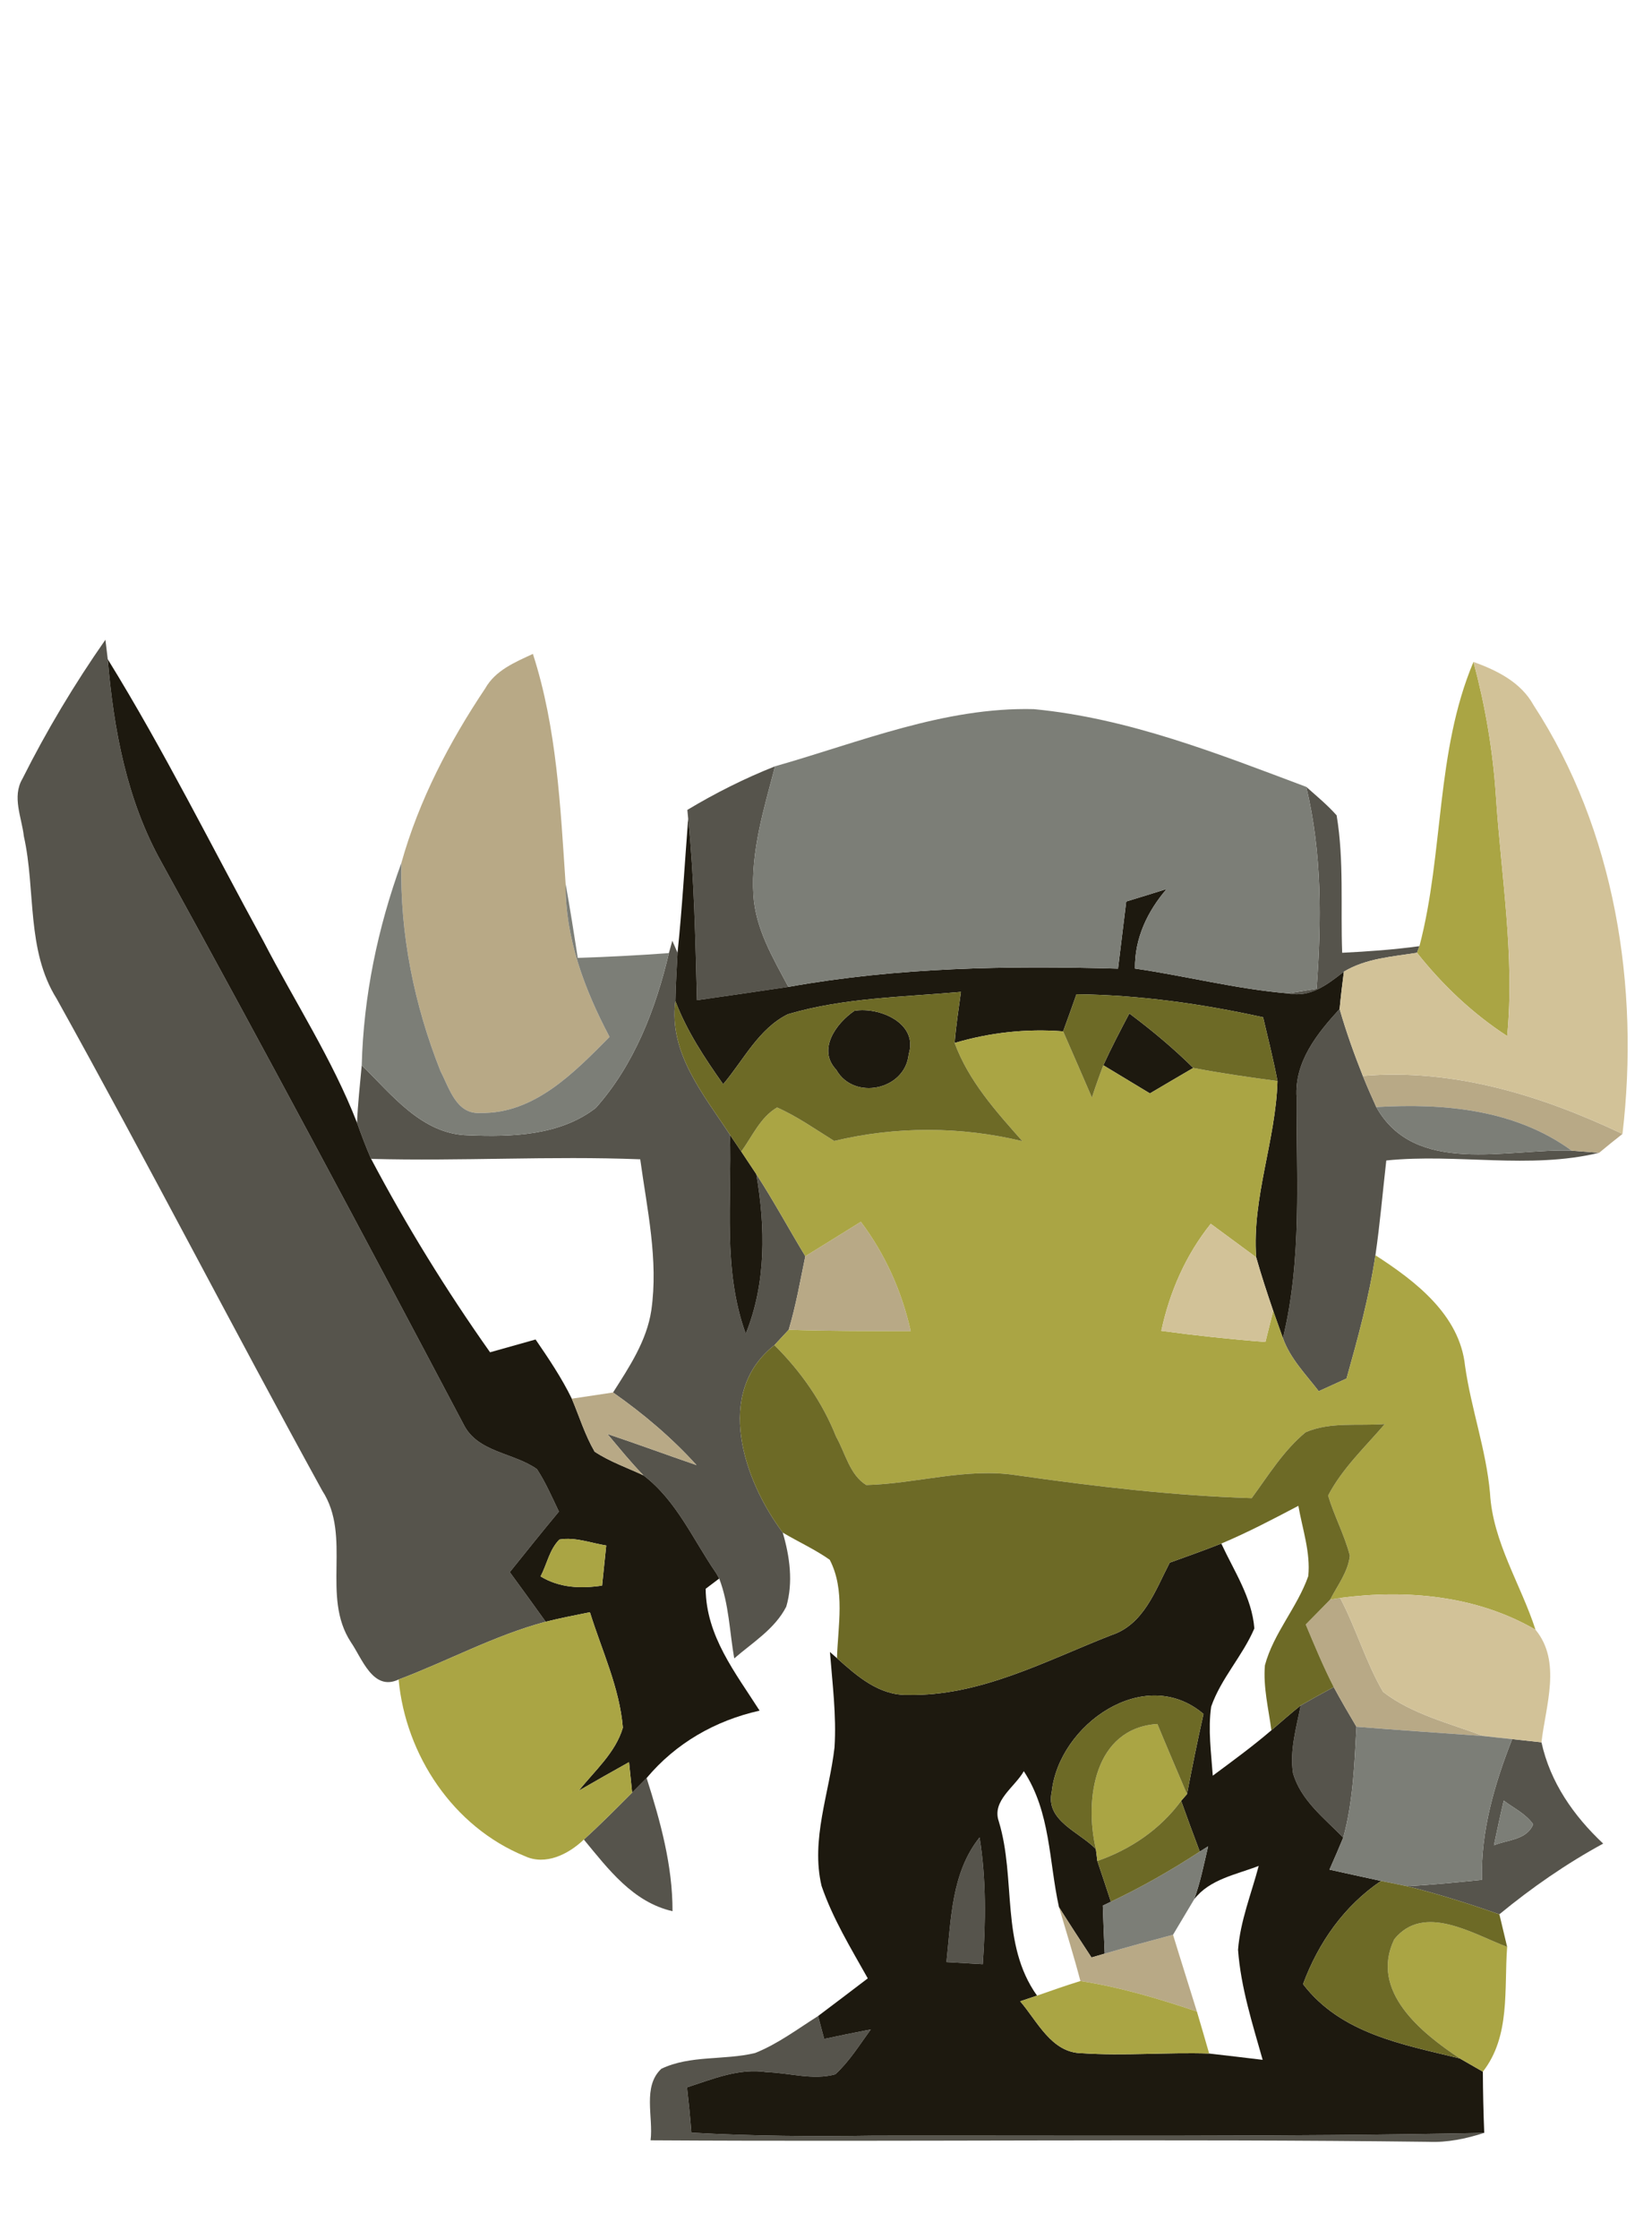 <?xml version="1.0" encoding="UTF-8" ?>
<!DOCTYPE svg PUBLIC "-//W3C//DTD SVG 1.1//EN" "http://www.w3.org/Graphics/SVG/1.1/DTD/svg11.dtd">
<svg width="155pt" height="210pt" viewBox="0 0 155 210" version="1.1" xmlns="http://www.w3.org/2000/svg">
<g id="#56544cff">
<path fill="#56544c" opacity="1.00" d=" M 2.10 73.05 C 4.37 68.52 6.99 64.15 9.89 60.00 C 9.95 60.46 10.05 61.37 10.11 61.83 C 10.66 68.40 11.89 75.03 15.14 80.85 C 24.77 98.32 34.17 115.93 43.48 133.56 C 44.79 136.24 48.17 136.22 50.38 137.79 C 51.20 139.04 51.79 140.42 52.44 141.77 C 50.88 143.64 49.36 145.55 47.83 147.45 C 48.96 148.99 50.08 150.54 51.20 152.10 C 46.40 153.38 42.02 155.78 37.40 157.52 C 35.00 158.65 33.98 155.56 32.93 154.03 C 30.09 149.71 33.05 144.13 30.23 139.80 C 21.81 124.48 13.81 108.94 5.31 93.66 C 2.45 89.09 3.37 83.49 2.24 78.44 C 2.04 76.67 1.11 74.74 2.10 73.05 Z" />
<path fill="#56544c" opacity="1.00" d=" M 64.49 75.96 C 67.12 74.38 69.87 73.00 72.72 71.87 C 71.69 75.82 70.43 79.83 70.69 83.96 C 70.88 87.10 72.53 89.86 73.97 92.56 C 71.11 92.99 68.25 93.40 65.39 93.81 C 65.24 88.13 65.14 82.44 64.57 76.79 L 64.49 75.96 Z" />
<path fill="#56544c" opacity="1.00" d=" M 122.56 73.80 C 123.53 74.66 124.54 75.49 125.41 76.47 C 126.12 80.72 125.77 85.07 125.93 89.36 C 128.35 89.24 130.77 89.07 133.18 88.74 L 132.95 89.36 C 130.62 89.73 128.17 89.88 126.09 91.13 C 124.58 92.31 122.95 93.60 120.88 93.17 C 121.54 93.06 122.87 92.85 123.53 92.74 C 124.00 86.41 124.05 80.01 122.56 73.80 Z" />
<path fill="#56544c" opacity="1.00" d=" M 63.08 88.23 C 63.20 88.51 63.45 89.08 63.57 89.36 C 63.50 90.87 63.39 92.38 63.37 93.89 C 62.72 98.74 66.01 102.65 68.49 106.43 C 68.68 112.66 67.79 119.09 69.97 125.09 C 71.90 120.33 71.82 115.09 70.96 110.12 C 72.59 112.63 74.01 115.26 75.56 117.82 C 75.08 120.13 74.68 122.45 74.00 124.72 C 73.67 125.08 73.00 125.80 72.66 126.16 C 66.97 130.63 69.78 138.85 73.44 143.74 C 74.10 145.97 74.44 148.42 73.77 150.69 C 72.70 152.78 70.61 154.05 68.89 155.54 C 68.45 153.04 68.40 150.44 67.48 148.05 L 67.20 147.55 C 65.03 144.41 63.48 140.73 60.37 138.37 C 59.17 137.14 58.09 135.80 56.99 134.49 C 59.79 135.43 62.56 136.45 65.35 137.41 C 63.02 134.84 60.36 132.59 57.52 130.60 C 59.04 128.21 60.68 125.76 61.11 122.90 C 61.79 118.16 60.71 113.41 60.07 108.73 C 51.66 108.40 43.24 108.92 34.82 108.69 C 34.33 107.58 33.91 106.45 33.50 105.31 C 33.57 103.50 33.78 101.71 33.94 99.91 C 36.78 102.68 39.59 106.39 43.94 106.48 C 47.99 106.65 52.56 106.51 55.90 103.91 C 59.51 99.86 61.53 94.62 62.76 89.39 L 63.08 88.23 Z" />
<path fill="#56544c" opacity="1.00" d=" M 121.65 102.92 C 121.44 99.59 123.58 96.93 125.69 94.63 C 126.30 96.76 127.05 98.85 127.87 100.91 C 128.26 101.89 128.69 102.86 129.13 103.83 C 132.76 110.34 141.43 107.70 147.47 107.92 C 148.12 107.97 149.40 108.07 150.04 108.12 C 143.48 109.70 136.71 108.16 130.07 108.84 C 129.73 111.81 129.48 114.78 129.05 117.73 C 128.46 121.65 127.41 125.48 126.34 129.29 C 125.69 129.59 124.39 130.18 123.73 130.48 C 122.51 128.89 121.05 127.42 120.37 125.50 C 122.18 118.08 121.62 110.47 121.65 102.92 Z" />
<path fill="#56544c" opacity="1.00" d=" M 122.04 159.95 C 123.06 159.36 124.10 158.79 125.14 158.23 C 125.82 159.49 126.54 160.72 127.27 161.95 C 127.08 165.43 126.96 168.97 126.03 172.35 C 124.26 170.53 122.05 168.85 121.32 166.31 C 120.99 164.17 121.63 162.04 122.04 159.95 Z" />
<path fill="#56544c" opacity="1.00" d=" M 141.88 163.11 C 142.80 163.21 143.71 163.31 144.63 163.41 C 145.45 167.17 147.65 170.31 150.42 172.91 C 146.96 174.79 143.72 177.04 140.68 179.54 C 137.82 178.55 134.93 177.62 131.99 176.90 C 134.34 176.79 136.69 176.54 139.04 176.31 C 138.93 171.74 140.22 167.33 141.88 163.11 M 141.09 168.88 C 140.76 170.27 140.46 171.67 140.17 173.07 C 141.44 172.53 143.24 172.59 143.85 171.10 C 143.15 170.11 142.02 169.58 141.09 168.88 Z" />
<path fill="#56544c" opacity="1.00" d=" M 59.31 168.13 C 59.65 167.79 60.33 167.10 60.67 166.76 C 61.96 170.82 63.11 174.96 63.10 179.25 C 59.38 178.40 57.07 175.30 54.78 172.53 C 56.34 171.12 57.82 169.62 59.31 168.13 Z" />
<path fill="#56544c" opacity="1.00" d=" M 88.80 184.02 C 89.24 180.00 89.26 175.65 91.91 172.33 C 92.54 176.26 92.49 180.25 92.21 184.22 C 91.35 184.17 89.65 184.07 88.80 184.02 Z" />
<path fill="#56544c" opacity="1.00" d=" M 70.85 192.55 C 72.98 191.70 74.83 190.30 76.76 189.08 C 76.90 189.62 77.18 190.69 77.33 191.23 C 78.78 190.92 80.24 190.62 81.70 190.34 C 80.65 191.78 79.70 193.33 78.37 194.55 C 76.27 195.13 74.09 194.41 71.96 194.35 C 69.36 193.94 66.88 194.99 64.46 195.77 C 64.62 197.18 64.76 198.59 64.87 200.02 C 70.58 200.34 76.29 200.39 82.00 200.30 C 101.09 200.27 120.18 200.43 139.26 200.04 C 137.56 200.59 135.80 200.96 134.01 200.88 C 109.69 200.58 85.36 200.89 61.04 200.74 C 61.32 198.56 60.26 195.70 62.05 194.03 C 64.77 192.73 67.96 193.25 70.85 192.55 Z" />
</g>
<g id="#1d190fff">
<path fill="#1d190f" opacity="1.00" d=" M 10.11 61.83 C 15.41 70.41 19.89 79.46 24.73 88.30 C 27.66 93.96 31.18 99.35 33.50 105.31 C 33.91 106.45 34.33 107.58 34.82 108.69 C 38.14 114.97 41.88 121.03 45.98 126.83 C 47.40 126.43 48.83 126.03 50.25 125.63 C 51.48 127.42 52.69 129.22 53.65 131.18 C 54.35 132.84 54.88 134.58 55.79 136.15 C 57.21 137.09 58.83 137.65 60.37 138.37 C 63.48 140.73 65.03 144.41 67.20 147.55 L 67.48 148.05 C 67.16 148.29 66.53 148.77 66.21 149.01 C 66.25 153.45 69.00 156.88 71.27 160.44 C 67.11 161.37 63.41 163.49 60.67 166.76 C 60.33 167.10 59.65 167.79 59.31 168.13 C 59.24 167.42 59.09 165.99 59.02 165.27 C 57.44 166.15 55.87 167.04 54.30 167.95 C 55.79 166.08 57.75 164.39 58.44 162.04 C 58.13 158.27 56.46 154.79 55.35 151.21 C 53.96 151.49 52.57 151.76 51.20 152.10 C 50.08 150.54 48.96 148.99 47.83 147.45 C 49.36 145.55 50.88 143.64 52.44 141.77 C 51.79 140.42 51.20 139.04 50.38 137.79 C 48.17 136.22 44.79 136.24 43.48 133.56 C 34.17 115.93 24.77 98.32 15.14 80.85 C 11.89 75.03 10.66 68.40 10.11 61.83 M 52.49 144.39 C 51.55 145.32 51.32 146.71 50.72 147.85 C 52.49 148.93 54.50 149.01 56.49 148.71 C 56.62 147.45 56.75 146.20 56.88 144.95 C 55.43 144.72 53.97 144.14 52.49 144.39 Z" />
<path fill="#1d190f" opacity="1.00" d=" M 64.57 76.79 C 65.14 82.44 65.24 88.13 65.39 93.81 C 68.25 93.40 71.11 92.99 73.97 92.56 C 84.17 90.73 94.57 90.55 104.90 90.85 C 105.16 88.75 105.41 86.65 105.67 84.55 C 106.93 84.17 108.20 83.78 109.46 83.38 C 107.65 85.49 106.45 88.01 106.49 90.84 C 111.30 91.54 116.03 92.77 120.88 93.17 C 122.95 93.60 124.58 92.31 126.09 91.13 C 125.94 92.29 125.80 93.46 125.69 94.63 C 123.58 96.93 121.44 99.59 121.65 102.92 C 121.62 110.47 122.18 118.08 120.37 125.50 C 120.14 124.86 119.69 123.59 119.46 122.95 C 118.89 121.28 118.34 119.61 117.86 117.92 C 117.46 112.30 119.70 106.97 119.86 101.39 C 119.48 99.38 118.98 97.40 118.51 95.41 C 112.75 94.14 106.90 93.32 101.00 93.25 C 100.59 94.41 100.18 95.57 99.75 96.73 C 96.32 96.46 92.87 96.84 89.57 97.82 C 89.70 96.21 89.94 94.62 90.16 93.03 C 84.73 93.52 79.19 93.57 73.93 95.12 C 71.18 96.47 69.76 99.44 67.85 101.69 C 66.12 99.24 64.44 96.71 63.37 93.89 C 63.39 92.38 63.50 90.87 63.57 89.36 C 64.01 85.18 64.24 80.98 64.57 76.79 Z" />
<path fill="#1d190f" opacity="1.00" d=" M 80.17 94.80 C 82.50 94.41 86.18 95.96 85.26 98.87 C 84.94 102.24 80.11 103.26 78.46 100.33 C 76.66 98.43 78.45 95.97 80.17 94.80 Z" />
<path fill="#1d190f" opacity="1.00" d=" M 103.52 99.91 C 104.27 98.26 105.12 96.65 105.96 95.05 C 108.07 96.63 110.09 98.31 111.96 100.16 C 110.60 100.95 109.25 101.75 107.89 102.55 C 106.43 101.67 104.98 100.79 103.52 99.91 Z" />
<path fill="#1d190f" opacity="1.00" d=" M 68.49 106.43 C 68.76 106.83 69.29 107.61 69.55 108.00 C 69.90 108.53 70.61 109.59 70.96 110.12 C 71.82 115.09 71.90 120.33 69.97 125.09 C 67.79 119.09 68.68 112.66 68.49 106.43 Z" />
<path fill="#1d190f" opacity="1.00" d=" M 109.75 146.56 C 111.37 145.98 112.99 145.40 114.59 144.77 C 115.78 147.34 117.47 149.84 117.69 152.73 C 116.59 155.31 114.57 157.40 113.64 160.06 C 113.33 162.21 113.64 164.39 113.79 166.54 C 115.65 165.16 117.53 163.79 119.29 162.28 C 120.20 161.50 121.10 160.70 122.04 159.95 C 121.63 162.04 120.99 164.17 121.32 166.31 C 122.05 168.85 124.26 170.53 126.03 172.35 C 125.61 173.36 125.18 174.36 124.74 175.35 C 126.35 175.71 127.97 176.06 129.58 176.41 C 126.12 178.75 123.70 182.19 122.26 186.09 C 125.82 190.75 131.64 191.75 136.97 193.06 C 137.51 193.37 138.59 193.99 139.13 194.30 C 139.14 196.21 139.18 198.13 139.26 200.04 C 120.18 200.43 101.09 200.27 82.00 200.30 C 76.29 200.39 70.58 200.34 64.87 200.02 C 64.76 198.59 64.62 197.18 64.46 195.77 C 66.88 194.99 69.36 193.94 71.96 194.35 C 74.09 194.41 76.27 195.13 78.37 194.55 C 79.70 193.33 80.65 191.78 81.70 190.34 C 80.24 190.62 78.78 190.92 77.33 191.23 C 77.18 190.69 76.90 189.62 76.76 189.08 C 78.32 187.91 79.87 186.73 81.42 185.55 C 79.84 182.73 78.13 179.94 77.08 176.87 C 76.06 172.51 77.81 168.19 78.30 163.88 C 78.49 160.89 78.10 157.91 77.87 154.94 L 78.53 155.52 C 80.41 157.20 82.49 159.04 85.19 158.96 C 91.94 159.11 98.11 155.77 104.24 153.37 C 107.32 152.38 108.40 149.15 109.75 146.56 M 98.68 168.06 C 98.07 170.76 101.27 171.81 102.82 173.42 L 102.96 174.54 C 103.39 175.81 103.81 177.08 104.23 178.36 L 103.47 178.73 C 103.52 180.23 103.58 181.73 103.65 183.23 C 103.34 183.32 102.72 183.50 102.41 183.59 C 101.38 182.02 100.36 180.46 99.36 178.87 C 98.41 174.58 98.58 169.96 96.06 166.12 C 95.22 167.61 93.04 168.89 93.71 170.82 C 95.36 176.23 93.84 182.31 97.30 187.17 C 96.91 187.30 96.12 187.57 95.72 187.70 C 97.34 189.58 98.65 192.54 101.51 192.57 C 105.49 192.84 109.47 192.47 113.45 192.60 C 115.12 192.79 116.80 192.99 118.47 193.19 C 117.51 189.80 116.42 186.40 116.16 182.87 C 116.37 180.16 117.41 177.61 118.10 175.00 C 116.00 175.82 113.49 176.24 112.04 178.14 C 112.63 176.53 112.96 174.84 113.35 173.17 L 112.57 173.66 C 111.97 172.08 111.39 170.49 110.82 168.90 L 111.37 168.27 C 111.85 165.75 112.36 163.25 112.92 160.75 C 107.40 156.06 99.34 161.75 98.68 168.06 M 88.80 184.02 C 89.65 184.07 91.35 184.17 92.21 184.22 C 92.49 180.25 92.54 176.26 91.91 172.33 C 89.26 175.65 89.24 180.00 88.80 184.02 Z" />
</g>
<g id="#b8a986ff">
<path fill="#b8a986" opacity="1.00" d=" M 45.53 64.56 C 46.49 62.86 48.32 62.11 50.00 61.33 C 52.25 68.29 52.58 75.66 53.07 82.91 C 53.03 88.01 54.85 92.81 57.19 97.25 C 53.90 100.57 50.13 104.49 45.08 104.38 C 42.81 104.54 42.17 102.07 41.33 100.46 C 38.87 94.27 37.51 87.60 37.66 80.93 C 39.30 75.07 42.16 69.59 45.53 64.56 Z" />
<path fill="#b8a986" opacity="1.00" d=" M 127.87 100.91 C 136.37 100.19 144.63 102.74 152.23 106.35 C 151.49 106.93 150.76 107.52 150.04 108.12 C 149.40 108.07 148.12 107.97 147.47 107.92 C 142.16 104.05 135.50 103.45 129.13 103.83 C 128.69 102.86 128.26 101.89 127.87 100.91 Z" />
<path fill="#b8a986" opacity="1.00" d=" M 75.56 117.82 C 77.30 116.75 79.03 115.67 80.77 114.59 C 83.06 117.63 84.62 121.13 85.45 124.85 C 81.63 124.84 77.82 124.85 74.00 124.72 C 74.68 122.45 75.08 120.13 75.56 117.82 Z" />
<path fill="#b8a986" opacity="1.00" d=" M 53.65 131.18 C 54.62 131.03 56.55 130.74 57.52 130.60 C 60.36 132.59 63.02 134.84 65.35 137.41 C 62.56 136.45 59.79 135.43 56.99 134.49 C 58.09 135.80 59.17 137.14 60.37 138.37 C 58.83 137.65 57.21 137.09 55.79 136.15 C 54.88 134.58 54.35 132.84 53.65 131.18 Z" />
<path fill="#b8a986" opacity="1.00" d=" M 122.51 152.36 C 123.27 151.58 124.04 150.80 124.81 150.02 L 125.74 149.87 C 127.25 152.73 128.14 155.89 129.77 158.68 C 132.49 160.78 135.99 161.62 139.18 162.82 C 135.21 162.53 131.24 162.27 127.27 161.95 C 126.54 160.72 125.82 159.49 125.14 158.23 C 124.16 156.32 123.34 154.34 122.51 152.36 Z" />
<path fill="#b8a986" opacity="1.00" d=" M 99.36 178.87 C 100.36 180.46 101.38 182.02 102.41 183.59 C 102.72 183.50 103.34 183.32 103.65 183.23 C 105.78 182.61 107.91 182.03 110.06 181.46 C 110.79 183.86 111.56 186.26 112.30 188.66 C 108.73 187.46 105.10 186.37 101.37 185.80 C 100.76 183.47 100.04 181.18 99.36 178.87 Z" />
</g>
<g id="#aaa544ff">
<path fill="#aaa544" opacity="1.00" d=" M 133.18 88.74 C 135.48 79.97 134.69 70.51 138.25 62.08 C 139.35 66.18 140.07 70.37 140.35 74.61 C 140.84 82.12 142.14 89.62 141.41 97.17 C 138.17 95.06 135.35 92.39 132.95 89.36 L 133.18 88.74 Z" />
<path fill="#aaa544" opacity="1.00" d=" M 89.57 97.82 C 92.87 96.84 96.32 96.46 99.75 96.73 C 100.65 98.80 101.56 100.86 102.45 102.94 C 102.78 101.92 103.14 100.91 103.52 99.91 C 104.98 100.79 106.43 101.67 107.89 102.55 C 109.25 101.75 110.60 100.95 111.96 100.16 C 114.58 100.66 117.22 101.04 119.86 101.39 C 119.70 106.97 117.46 112.30 117.86 117.92 C 116.44 116.88 115.02 115.83 113.60 114.78 C 111.25 117.71 109.74 121.17 108.96 124.82 C 112.20 125.26 115.46 125.61 118.73 125.86 C 118.91 125.13 119.27 123.68 119.46 122.95 C 119.69 123.59 120.14 124.86 120.37 125.50 C 121.05 127.42 122.51 128.89 123.73 130.48 C 124.39 130.18 125.69 129.59 126.34 129.29 C 127.41 125.48 128.46 121.65 129.05 117.73 C 132.80 120.15 136.96 123.32 137.46 128.11 C 138.03 132.13 139.44 135.98 139.80 140.03 C 140.06 144.63 142.68 148.56 144.07 152.85 C 138.54 149.64 131.97 149.05 125.74 149.87 L 124.81 150.02 C 125.49 148.69 126.49 147.42 126.65 145.90 C 126.15 143.96 125.18 142.18 124.61 140.27 C 125.94 137.72 128.08 135.72 129.93 133.56 C 127.46 133.75 124.82 133.33 122.50 134.33 C 120.43 136.04 119.01 138.37 117.44 140.51 C 110.06 140.28 102.73 139.41 95.43 138.37 C 90.67 137.62 86.00 139.16 81.28 139.28 C 79.72 138.33 79.31 136.26 78.45 134.75 C 77.16 131.50 75.14 128.62 72.66 126.16 C 73.00 125.80 73.67 125.08 74.00 124.72 C 77.82 124.85 81.63 124.84 85.45 124.85 C 84.62 121.13 83.06 117.63 80.77 114.59 C 79.03 115.67 77.30 116.75 75.56 117.82 C 74.01 115.26 72.59 112.63 70.96 110.12 C 70.61 109.59 69.90 108.53 69.55 108.00 C 70.59 106.58 71.33 104.79 72.91 103.87 C 74.81 104.71 76.51 105.92 78.27 107.01 C 84.09 105.62 90.11 105.63 95.93 107.03 C 93.45 104.24 90.88 101.38 89.57 97.82 Z" />
<path fill="#aaa544" opacity="1.00" d=" M 52.49 144.39 C 53.97 144.14 55.43 144.72 56.88 144.95 C 56.75 146.20 56.62 147.45 56.49 148.71 C 54.50 149.01 52.49 148.93 50.72 147.85 C 51.32 146.71 51.55 145.32 52.49 144.39 Z" />
<path fill="#aaa544" opacity="1.00" d=" M 51.20 152.10 C 52.57 151.76 53.96 151.49 55.35 151.21 C 56.46 154.79 58.13 158.27 58.44 162.04 C 57.75 164.39 55.79 166.08 54.30 167.95 C 55.87 167.04 57.44 166.15 59.02 165.27 C 59.09 165.99 59.24 167.42 59.31 168.13 C 57.82 169.62 56.34 171.12 54.78 172.53 C 53.35 173.90 51.19 175.00 49.23 174.08 C 42.54 171.35 38.06 164.63 37.40 157.52 C 42.02 155.78 46.40 153.38 51.20 152.10 Z" />
<path fill="#aaa544" opacity="1.00" d=" M 102.82 173.42 C 101.73 168.75 102.67 162.09 108.59 161.69 C 109.50 163.89 110.44 166.08 111.37 168.27 L 110.82 168.90 C 108.85 171.58 106.08 173.45 102.96 174.54 L 102.82 173.42 Z" />
<path fill="#aaa544" opacity="1.00" d=" M 130.82 181.88 C 133.60 178.45 138.21 181.40 141.41 182.60 C 141.11 186.55 141.74 190.97 139.13 194.30 C 138.59 193.99 137.51 193.37 136.97 193.06 C 133.38 190.68 128.47 186.74 130.82 181.88 Z" />
<path fill="#aaa544" opacity="1.00" d=" M 97.30 187.17 C 98.65 186.70 100.00 186.22 101.37 185.80 C 105.10 186.37 108.73 187.46 112.30 188.66 C 112.69 189.97 113.07 191.28 113.45 192.60 C 109.47 192.47 105.49 192.84 101.51 192.57 C 98.65 192.54 97.34 189.58 95.72 187.70 C 96.12 187.57 96.91 187.30 97.30 187.17 Z" />
</g>
<g id="#d2c298ff">
<path fill="#d2c298" opacity="1.00" d=" M 138.25 62.08 C 140.46 62.88 142.70 63.98 143.89 66.14 C 151.54 77.87 153.85 92.59 152.23 106.35 C 144.63 102.74 136.37 100.19 127.87 100.91 C 127.05 98.85 126.30 96.76 125.69 94.63 C 125.80 93.46 125.94 92.29 126.09 91.13 C 128.17 89.88 130.62 89.73 132.95 89.36 C 135.35 92.39 138.17 95.06 141.41 97.17 C 142.14 89.62 140.84 82.12 140.35 74.61 C 140.07 70.37 139.35 66.18 138.25 62.08 Z" />
<path fill="#d2c298" opacity="1.00" d=" M 108.96 124.82 C 109.74 121.17 111.25 117.71 113.60 114.78 C 115.02 115.83 116.44 116.88 117.86 117.92 C 118.34 119.61 118.89 121.28 119.46 122.95 C 119.27 123.68 118.91 125.13 118.73 125.86 C 115.46 125.61 112.20 125.26 108.96 124.82 Z" />
<path fill="#d2c298" opacity="1.00" d=" M 125.74 149.87 C 131.97 149.05 138.54 149.64 144.07 152.85 C 146.54 155.85 145.02 159.97 144.63 163.41 C 143.71 163.31 142.80 163.21 141.88 163.11 C 140.98 163.02 140.08 162.92 139.18 162.82 C 135.99 161.62 132.49 160.78 129.77 158.68 C 128.14 155.89 127.25 152.73 125.74 149.87 Z" />
</g>
<g id="#7c7e77ff">
<path fill="#7c7e77" opacity="1.00" d=" M 72.72 71.87 C 80.68 69.61 88.60 66.30 97.00 66.51 C 105.89 67.36 114.27 70.69 122.56 73.80 C 124.05 80.01 124.00 86.41 123.53 92.74 C 122.87 92.85 121.54 93.06 120.88 93.17 C 116.03 92.77 111.30 91.54 106.49 90.84 C 106.45 88.01 107.65 85.49 109.46 83.38 C 108.20 83.78 106.93 84.17 105.67 84.55 C 105.41 86.65 105.16 88.75 104.90 90.85 C 94.57 90.55 84.17 90.73 73.97 92.56 C 72.53 89.86 70.88 87.10 70.69 83.96 C 70.43 79.83 71.69 75.82 72.72 71.87 Z" />
<path fill="#7c7e77" opacity="1.00" d=" M 33.94 99.91 C 34.11 93.42 35.44 87.02 37.66 80.93 C 37.51 87.60 38.87 94.27 41.33 100.46 C 42.17 102.07 42.81 104.54 45.08 104.38 C 50.13 104.49 53.90 100.57 57.19 97.25 C 54.85 92.81 53.03 88.01 53.07 82.91 C 53.49 85.22 53.85 87.53 54.21 89.84 C 57.06 89.75 59.91 89.60 62.76 89.39 C 61.53 94.62 59.51 99.86 55.90 103.91 C 52.56 106.51 47.99 106.65 43.94 106.48 C 39.59 106.39 36.78 102.68 33.94 99.91 Z" />
<path fill="#7c7e77" opacity="1.00" d=" M 129.13 103.83 C 135.50 103.45 142.16 104.05 147.47 107.92 C 141.43 107.70 132.76 110.34 129.13 103.83 Z" />
<path fill="#7c7e77" opacity="1.00" d=" M 127.27 161.95 C 131.24 162.27 135.21 162.53 139.18 162.82 C 140.08 162.92 140.98 163.02 141.88 163.11 C 140.22 167.33 138.93 171.74 139.04 176.31 C 136.69 176.54 134.34 176.79 131.99 176.90 C 131.39 176.78 130.18 176.53 129.58 176.41 C 127.97 176.06 126.35 175.71 124.74 175.35 C 125.18 174.36 125.61 173.36 126.03 172.35 C 126.96 168.97 127.08 165.43 127.27 161.95 Z" />
<path fill="#7c7e77" opacity="1.00" d=" M 141.09 168.88 C 142.02 169.58 143.15 170.11 143.85 171.10 C 143.24 172.59 141.44 172.53 140.17 173.07 C 140.46 171.67 140.76 170.27 141.09 168.88 Z" />
<path fill="#7c7e77" opacity="1.00" d=" M 112.57 173.66 L 113.35 173.17 C 112.96 174.84 112.63 176.53 112.04 178.14 C 111.38 179.25 110.72 180.35 110.06 181.46 C 107.91 182.03 105.78 182.61 103.65 183.23 C 103.58 181.73 103.52 180.23 103.47 178.73 L 104.23 178.36 C 107.12 176.99 109.90 175.40 112.57 173.66 Z" />
</g>
<g id="#6d6a26ff">
<path fill="#6d6a26" opacity="1.00" d=" M 73.93 95.12 C 79.19 93.57 84.73 93.52 90.16 93.03 C 89.94 94.62 89.70 96.21 89.57 97.82 C 90.88 101.38 93.45 104.24 95.93 107.03 C 90.11 105.63 84.09 105.62 78.27 107.01 C 76.51 105.92 74.81 104.71 72.91 103.87 C 71.33 104.79 70.59 106.58 69.55 108.00 C 69.29 107.61 68.76 106.83 68.49 106.43 C 66.01 102.65 62.72 98.74 63.37 93.89 C 64.44 96.71 66.12 99.24 67.85 101.69 C 69.76 99.44 71.18 96.47 73.93 95.12 M 80.17 94.80 C 78.45 95.97 76.66 98.43 78.46 100.33 C 80.11 103.26 84.94 102.24 85.26 98.87 C 86.18 95.96 82.50 94.41 80.17 94.80 Z" />
<path fill="#6d6a26" opacity="1.00" d=" M 101.00 93.25 C 106.90 93.32 112.75 94.14 118.51 95.41 C 118.98 97.40 119.48 99.38 119.86 101.39 C 117.22 101.04 114.58 100.66 111.96 100.16 C 110.09 98.31 108.07 96.63 105.96 95.05 C 105.12 96.65 104.27 98.26 103.52 99.91 C 103.14 100.91 102.78 101.92 102.45 102.94 C 101.56 100.86 100.65 98.80 99.75 96.73 C 100.18 95.57 100.59 94.41 101.00 93.25 Z" />
<path fill="#6d6a26" opacity="1.00" d=" M 73.44 143.74 C 69.78 138.85 66.97 130.63 72.66 126.16 C 75.14 128.62 77.16 131.50 78.45 134.75 C 79.31 136.26 79.72 138.33 81.28 139.28 C 86.00 139.16 90.67 137.62 95.43 138.37 C 102.73 139.41 110.06 140.28 117.44 140.51 C 119.01 138.37 120.43 136.04 122.50 134.33 C 124.82 133.33 127.46 133.75 129.93 133.56 C 128.08 135.72 125.94 137.72 124.61 140.27 C 125.18 142.18 126.15 143.96 126.65 145.90 C 126.49 147.42 125.49 148.69 124.81 150.02 C 124.04 150.80 123.27 151.58 122.51 152.36 C 123.34 154.34 124.16 156.32 125.14 158.23 C 124.10 158.79 123.06 159.36 122.04 159.95 C 121.10 160.70 120.20 161.50 119.29 162.28 C 119.02 160.26 118.51 158.24 118.68 156.19 C 119.49 153.16 121.72 150.76 122.75 147.82 C 122.97 145.59 122.20 143.41 121.82 141.23 C 119.44 142.48 117.07 143.73 114.59 144.77 C 112.99 145.40 111.37 145.98 109.75 146.56 C 108.40 149.15 107.32 152.38 104.24 153.37 C 98.11 155.77 91.94 159.11 85.19 158.96 C 82.49 159.04 80.41 157.20 78.53 155.52 C 78.62 152.47 79.32 149.12 77.85 146.29 C 76.46 145.31 74.90 144.61 73.44 143.74 Z" />
<path fill="#6d6a26" opacity="1.00" d=" M 98.68 168.06 C 99.34 161.75 107.40 156.06 112.92 160.75 C 112.36 163.25 111.85 165.75 111.37 168.27 C 110.44 166.08 109.50 163.89 108.59 161.69 C 102.67 162.09 101.73 168.75 102.82 173.42 C 101.27 171.81 98.07 170.76 98.68 168.06 Z" />
<path fill="#6d6a26" opacity="1.00" d=" M 102.96 174.54 C 106.08 173.45 108.85 171.58 110.82 168.90 C 111.39 170.49 111.97 172.08 112.57 173.66 C 109.90 175.40 107.12 176.99 104.23 178.36 C 103.81 177.08 103.39 175.81 102.96 174.54 Z" />
<path fill="#6d6a26" opacity="1.00" d=" M 129.58 176.41 C 130.18 176.53 131.39 176.78 131.99 176.90 C 134.93 177.62 137.82 178.55 140.68 179.54 C 140.86 180.30 141.23 181.83 141.41 182.60 C 138.21 181.40 133.60 178.45 130.82 181.88 C 128.47 186.74 133.38 190.68 136.97 193.06 C 131.64 191.75 125.82 190.75 122.26 186.09 C 123.70 182.19 126.12 178.75 129.58 176.41 Z" />
</g>
</svg>

